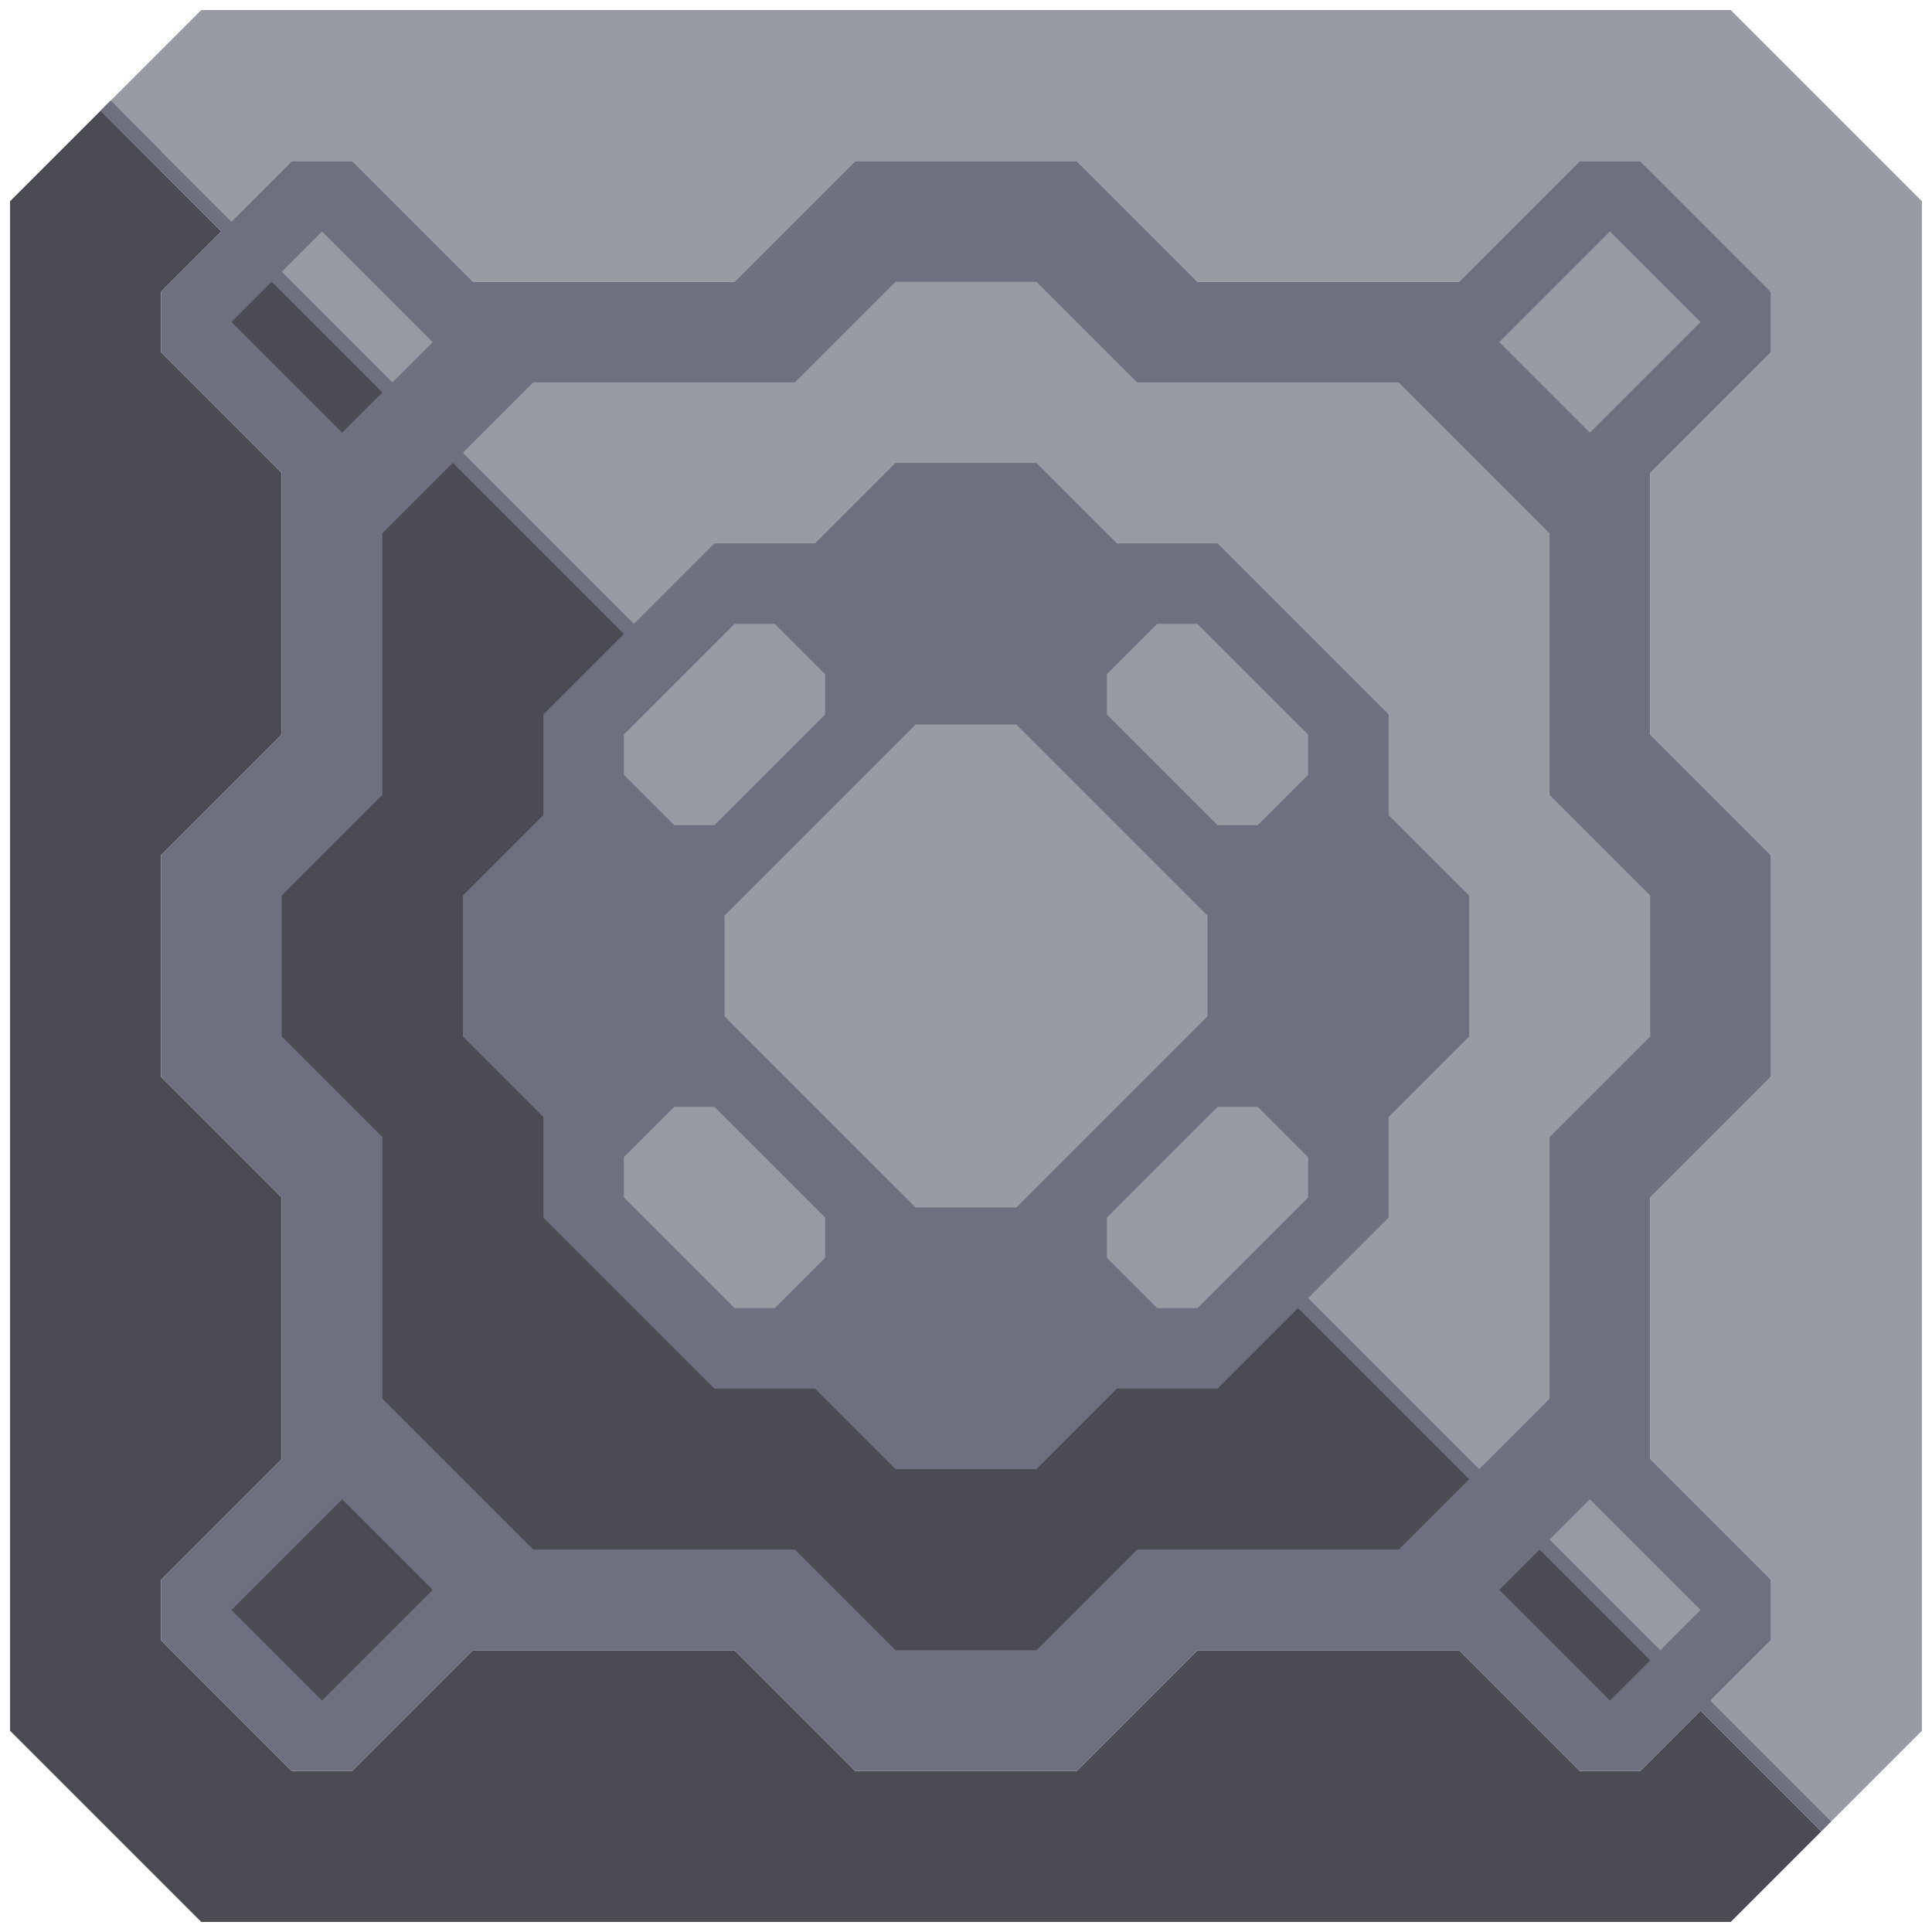 <svg xmlns="http://www.w3.org/2000/svg" width="96" height="96" style="fill-opacity:1;color-rendering:auto;color-interpolation:auto;text-rendering:auto;stroke:#000;stroke-linecap:square;stroke-miterlimit:10;shape-rendering:auto;stroke-opacity:1;fill:#000;stroke-dasharray:none;font-weight:400;stroke-width:1;font-family:&quot;Dialog&quot;;font-style:normal;stroke-linejoin:miter;font-size:12px;stroke-dashoffset:0;image-rendering:auto">
    <g style="stroke-linecap:round;fill:#4a4b53;stroke:#4a4b53">
        <path stroke="none" d="M.5 86V10L5 5.5l6 6-3 3v3l6 6v13l-6 6v11l6 6v13l-6 6v3l6.5 6.5h3l6-6h13l6 6h11l6-6h13l6 6h3l3-3 6 6-4.5 4.5H10Z" style="stroke:none"/>
    </g>
    <g stroke="none" style="stroke-linecap:round;fill:#6e7080;stroke:#6e7080">
        <path d="m6 6.5-1-1 .5-.5.5.5Z" style="stroke:none"/>
        <path d="M5.5 5 10 .5h76l9.5 9.5v76L91 90.5l-6-6 3-3v-3l-6-6v-13l6-6v-11l-6-6v-13l6-6v-3L81.5 8h-3l-6 6h-13l-6-6h-11l-6 6h-13l-6-6h-3l-3 3Z" style="fill:#989aa4;stroke:none"/>
        <path d="m8 8.5-3-3 .5-.5L8 7.5Z" style="stroke:none"/>
        <path d="M8 17.5v-3l3-3-6-6 .5-.5 6 6 3-3h3l6 6h13l6-6h11l6 6h13l6-6h3l6.5 6.5v3l-6 6v13l6 6v11l-6 6v13l6 6v3l-3 3 6 6-.5.5-6-6-3 3h-3l-6-6h-13l-6 6h-11l-6-6h-13l-6 6h-3L8 81.5v-3l6-6v-13l-6-6v-11l6-6v-13Z" style="stroke:none"/>
        <path d="m11.5 16 5.5 5.5 2-2-5.5-5.5Zm0 64 4.5 4.5 5.5-5.5-4.5-4.5Z" style="stroke:none"/>
        <path d="m11.5 16 2-2 5.5 5.5-2 2Zm0 64 5.5-5.5 4.5 4.5-5.5 5.5Z" style="fill:#4a4b53;stroke:none"/>
        <path d="m14 13.5 5.5 5.5 2-2-5.5-5.5Zm0 31v7l5 5v13l7.5 7.5h13l5 5h7l5-5h13l3.5-3.5-8.5-8.5-4 4h-5l-4 4h-7l-4-4h-5L27 60.5v-5l-4-4v-7l4-4v-5l4-4-8.5-8.5-3.5 3.5v13Z" style="stroke:none"/>
        <path d="m14 13.5 2-2 5.5 5.5-2 2Z" style="fill:#989aa4;stroke:none"/>
        <path d="M14 51.5v-7l5-5v-13l3.5-3.5 8.5 8.5-4 4v5l-4 4v7l4 4v5l8.5 8.5h5l4 4h7l4-4h5l4-4 8.5 8.5-3.5 3.5h-13l-5 5h-7l-5-5h-13L19 69.5v-13Z" style="fill:#4a4b53;stroke:none"/>
        <path d="m23 22.5 8.5 8.5 4-4h5l4-4h7l4 4h5l8.5 8.5v5l4 4v7l-4 4v5l-4 4 8.5 8.5 3.5-3.5v-13l5-5v-7l-5-5v-13L69.5 19h-13l-5-5h-7l-5 5h-13Z" style="stroke:none"/>
        <path d="m23 22.5 3.5-3.5h13l5-5h7l5 5h13l7.5 7.5v13l5 5v7l-5 5v13L73.5 73 65 64.5l4-4v-5l4-4v-7l-4-4v-5L60.5 27h-5l-4-4h-7l-4 4h-5l-4 4Z" style="fill:#989aa4;stroke:none"/>
        <path d="M31 36.5v2l2.5 2.5h2l5.5-5.5v-2L38.5 31h-2Zm0 21v2l5.5 5.5h2l2.5-2.5v-2L35.5 55h-2Z" style="stroke:none"/>
        <path d="M31 38.5v-2l5.5-5.5h2l2.5 2.5v2L35.5 41h-2Zm0 21v-2l2.5-2.5h2l5.5 5.5v2L38.5 65h-2Z" style="fill:#989aa4;stroke:none"/>
        <path d="M36 45.5v5l9.5 9.5h5l9.5-9.5v-5L50.5 36h-5Z" style="stroke:none"/>
        <path d="M36 50.5v-5l9.5-9.5h5l9.5 9.5v5L50.5 60h-5Z" style="fill:#989aa4;stroke:none"/>
        <path d="M55 33.5v2l5.5 5.5h2l2.5-2.5v-2L59.5 31h-2Zm0 27v2l2.5 2.5h2l5.5-5.5v-2L62.5 55h-2Z" style="stroke:none"/>
        <path d="M55 35.5v-2l2.5-2.5h2l5.5 5.5v2L62.5 41h-2Zm0 27v-2l5.5-5.5h2l2.5 2.5v2L59.5 65h-2Z" style="fill:#989aa4;stroke:none"/>
        <path d="m74.5 17 4.5 4.5 5.5-5.5-4.5-4.5Zm0 62 5.5 5.5 2-2-5.5-5.5Z" style="stroke:none"/>
        <path d="m74.5 17 5.5-5.5 4.5 4.5-5.5 5.5Z" style="fill:#989aa4;stroke:none"/>
        <path d="m74.5 79 2-2 5.5 5.5-2 2Z" style="fill:#4a4b53;stroke:none"/>
        <path d="m77 76.5 5.5 5.5 2-2-5.5-5.5Z" style="stroke:none"/>
        <path d="m77 76.5 2-2 5.5 5.5-2 2Z" style="fill:#989aa4;stroke:none"/>
    </g>
</svg>
